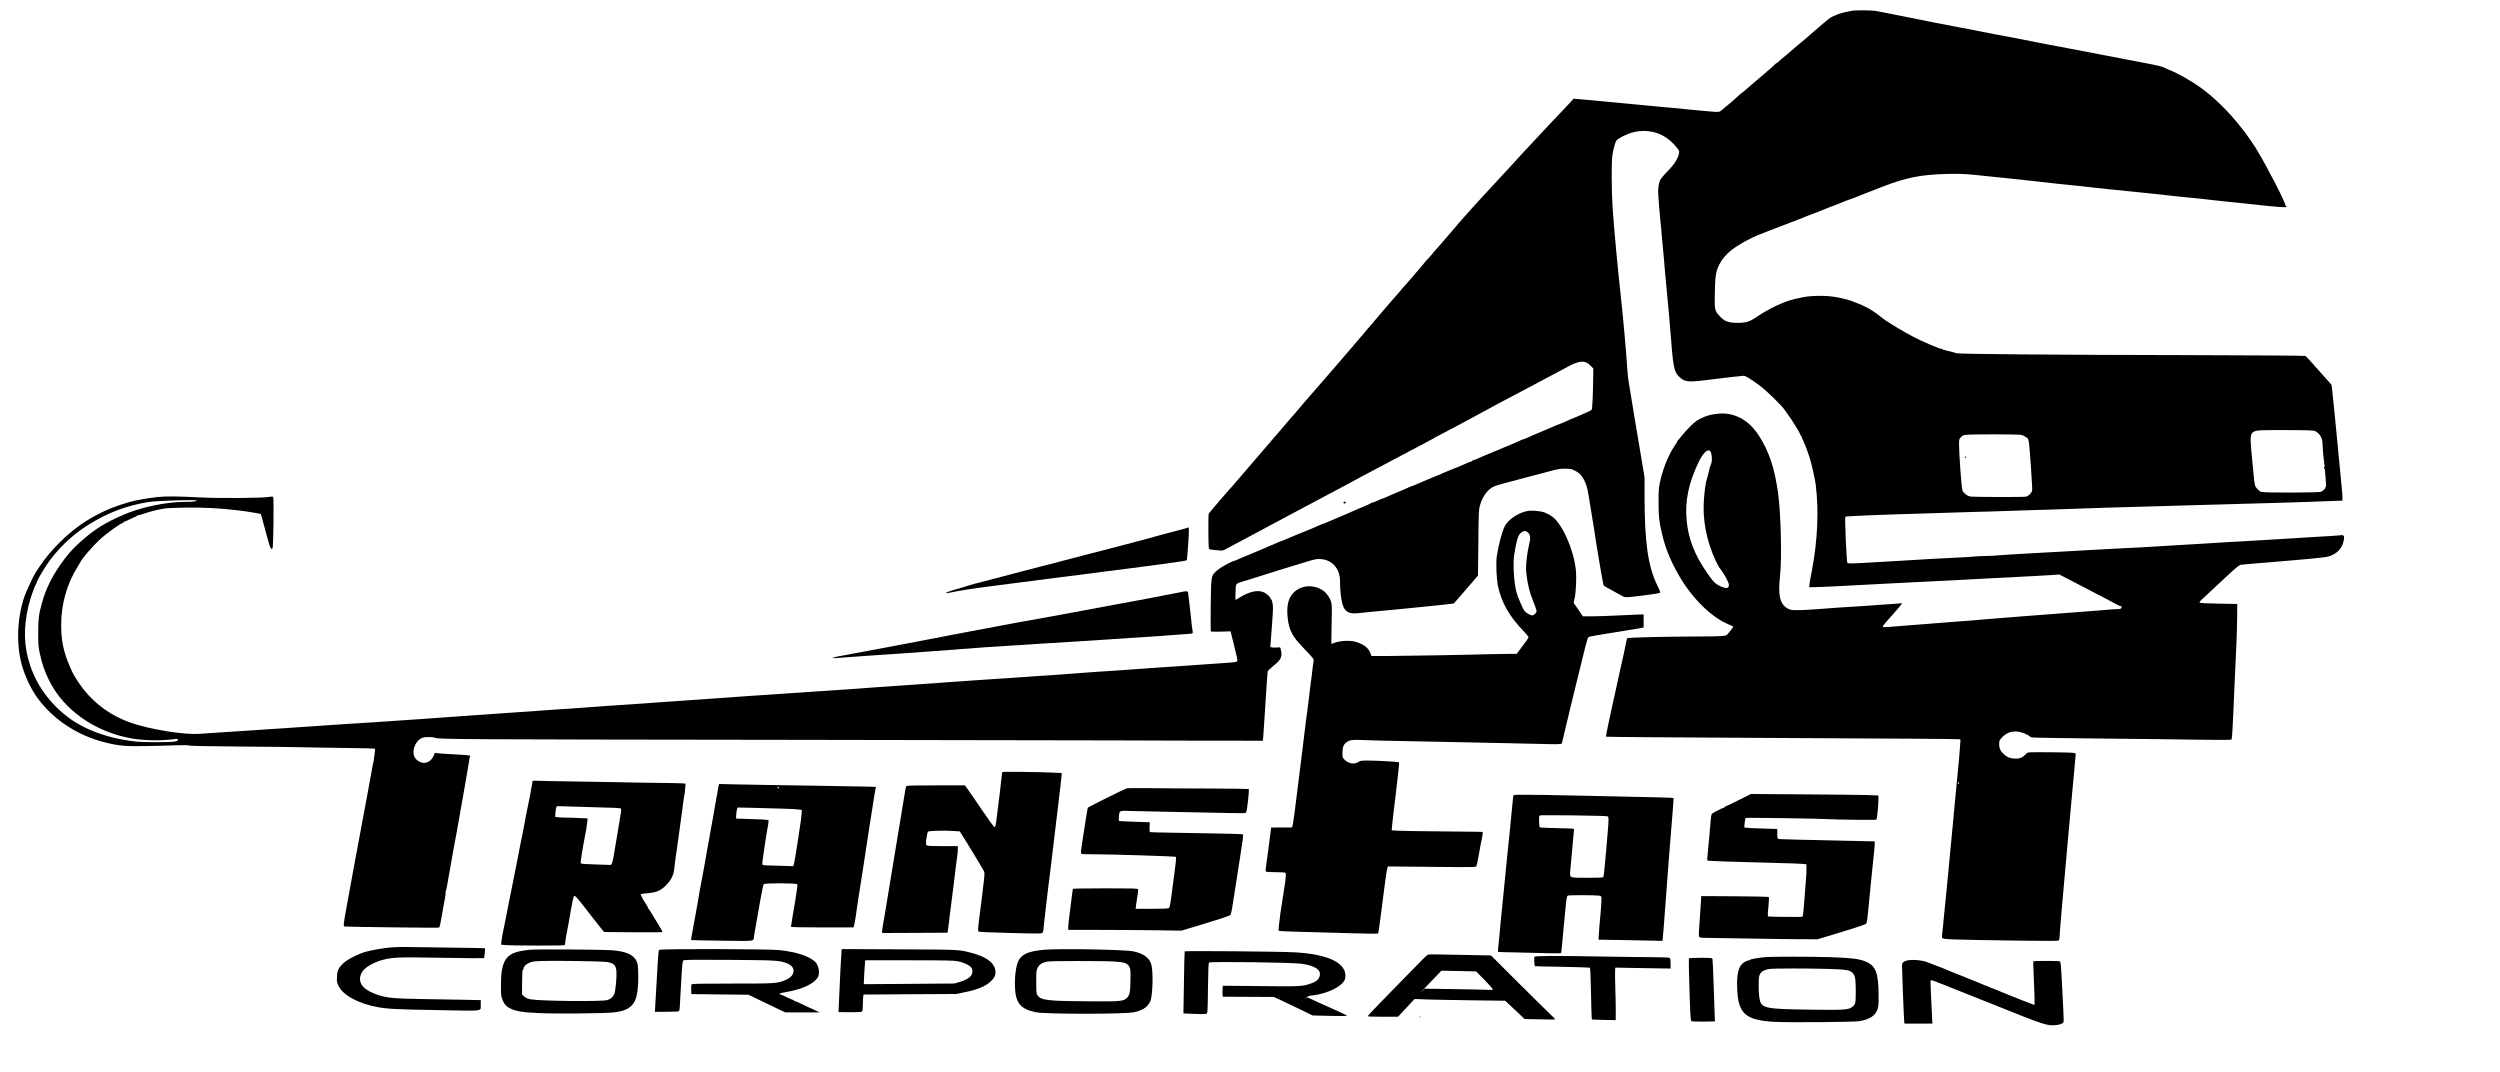 <?xml version="1.0" standalone="no"?>
<!DOCTYPE svg PUBLIC "-//W3C//DTD SVG 20010904//EN"
 "http://www.w3.org/TR/2001/REC-SVG-20010904/DTD/svg10.dtd">
<svg version="1.0" xmlns="http://www.w3.org/2000/svg"
 width="4030pt" height="1728pt" viewBox="0 0 4030 1728"
 preserveAspectRatio="xMidYMid meet">

<g transform="translate(0,1728) scale(0.1,-0.1)"
fill="#000000" stroke="none">
<path d="M29865 17109 c-104 -19 -187 -39 -240 -59 -44 -17 -120 -53 -125 -59
-3 -3 -21 -18 -40 -32 -19 -15 -44 -35 -56 -45 -12 -11 -45 -39 -74 -64 -29
-25 -57 -50 -64 -55 -6 -6 -40 -35 -76 -65 -35 -30 -74 -64 -85 -75 -12 -11
-37 -31 -55 -45 -18 -14 -43 -34 -54 -45 -12 -11 -46 -40 -76 -65 -30 -25 -65
-55 -77 -67 -13 -12 -39 -34 -60 -50 -21 -15 -47 -37 -59 -48 -42 -40 -84 -75
-90 -75 -3 0 -18 -12 -33 -27 -14 -16 -55 -53 -91 -83 -36 -30 -67 -57 -70
-60 -3 -3 -34 -30 -70 -60 -36 -30 -70 -59 -76 -65 -6 -5 -30 -26 -53 -45 -23
-19 -65 -56 -94 -82 -29 -26 -55 -48 -59 -48 -4 0 -22 -15 -41 -32 -18 -18
-62 -58 -97 -88 -36 -30 -67 -57 -70 -60 -3 -3 -30 -25 -60 -50 -30 -25 -61
-51 -68 -58 -31 -28 -50 -31 -158 -21 -60 5 -156 14 -214 19 -58 5 -152 14
-210 20 -58 6 -151 16 -207 21 -57 5 -149 13 -205 18 -57 5 -150 14 -208 20
-151 16 -309 31 -430 41 -58 5 -154 14 -215 20 -141 14 -291 28 -429 40 l-110
9 -60 -67 c-34 -36 -79 -85 -101 -107 -39 -40 -127 -133 -270 -285 -39 -41
-126 -136 -195 -210 -69 -74 -141 -151 -160 -170 -19 -20 -69 -74 -110 -120
-41 -47 -88 -99 -105 -116 -16 -17 -73 -77 -125 -134 -52 -57 -104 -113 -115
-125 -11 -11 -63 -67 -115 -125 -52 -57 -106 -115 -120 -129 -14 -14 -47 -51
-74 -81 -27 -30 -72 -80 -100 -110 -28 -30 -80 -89 -116 -130 -36 -41 -67 -77
-70 -80 -3 -3 -30 -34 -60 -70 -30 -36 -59 -70 -65 -76 -5 -6 -30 -35 -55 -64
-25 -29 -50 -58 -55 -64 -6 -6 -35 -40 -65 -76 -30 -36 -66 -76 -80 -90 -14
-14 -37 -41 -51 -60 -15 -19 -52 -62 -83 -95 -31 -32 -56 -61 -56 -63 0 -2
-30 -38 -66 -80 -86 -99 -160 -185 -204 -236 -19 -23 -42 -48 -50 -56 -9 -8
-26 -28 -39 -45 -23 -30 -98 -117 -177 -204 -23 -26 -50 -57 -60 -70 -21 -27
-201 -238 -290 -340 -37 -43 -60 -71 -154 -181 -40 -47 -82 -96 -94 -110 -11
-14 -46 -54 -76 -90 -30 -36 -62 -72 -70 -80 -9 -8 -26 -28 -39 -45 -12 -16
-39 -48 -60 -70 -20 -22 -46 -52 -57 -67 -12 -15 -51 -60 -87 -100 -35 -40
-77 -89 -93 -108 -16 -19 -35 -42 -44 -50 -8 -8 -40 -44 -70 -80 -30 -36 -57
-67 -60 -70 -3 -3 -34 -39 -70 -80 -35 -41 -67 -77 -70 -80 -3 -3 -41 -48 -84
-100 -44 -52 -87 -102 -95 -111 -9 -9 -27 -29 -41 -45 -26 -31 -119 -140 -156
-184 -12 -14 -66 -76 -120 -139 -55 -63 -115 -133 -134 -156 -34 -41 -401
-468 -524 -610 -34 -38 -68 -77 -76 -85 -8 -8 -40 -44 -70 -80 -30 -36 -57
-67 -60 -70 -3 -3 -18 -21 -34 -40 -16 -19 -54 -64 -85 -99 -31 -35 -60 -71
-66 -80 -9 -16 -8 -517 2 -558 4 -19 14 -22 81 -28 43 -3 91 -8 107 -10 18 -3
45 2 65 13 19 10 73 39 120 64 47 25 189 101 315 168 127 68 264 141 305 163
41 22 104 55 140 75 36 19 103 55 150 80 47 25 148 79 225 120 141 76 497 265
681 362 54 29 142 76 194 105 52 29 152 82 221 118 69 36 261 138 427 226 165
88 367 195 449 237 81 43 150 80 153 83 3 4 41 25 85 47 120 61 304 159 605
322 96 53 200 109 230 125 30 16 84 45 120 65 36 19 117 62 180 95 63 33 138
72 165 87 63 35 336 180 480 255 123 64 260 137 320 170 66 36 153 65 196 65
55 0 97 -20 144 -69 l39 -41 -2 -163 c-3 -245 -13 -480 -23 -498 -4 -9 -23
-22 -41 -29 -35 -14 -100 -43 -193 -85 -31 -14 -58 -25 -60 -25 -7 0 -89 -36
-138 -61 -22 -10 -43 -19 -47 -19 -8 0 -153 -60 -265 -110 -47 -20 -161 -69
-190 -80 -11 -4 -51 -22 -88 -39 -37 -17 -72 -31 -78 -31 -5 0 -17 -4 -27 -9
-23 -12 -112 -51 -137 -61 -11 -5 -41 -17 -67 -29 -26 -12 -50 -21 -53 -21 -2
0 -34 -13 -70 -30 -36 -16 -68 -30 -70 -30 -3 0 -24 -8 -48 -19 -37 -16 -89
-38 -182 -76 -16 -7 -56 -25 -88 -39 -32 -14 -64 -26 -72 -26 -8 0 -15 -4 -15
-10 0 -5 -7 -10 -15 -10 -8 0 -50 -16 -92 -36 -43 -20 -94 -42 -113 -49 -50
-18 -187 -74 -237 -96 -24 -11 -62 -27 -85 -38 -24 -10 -59 -24 -78 -31 -19
-7 -60 -24 -90 -37 -30 -14 -77 -34 -105 -45 -27 -11 -73 -30 -103 -44 -29
-13 -56 -24 -61 -24 -4 0 -21 -6 -37 -14 -47 -23 -113 -51 -199 -86 -44 -18
-113 -48 -153 -66 -41 -19 -78 -34 -83 -34 -5 0 -17 -4 -27 -9 -40 -21 -113
-51 -125 -51 -7 0 -17 -4 -22 -9 -6 -5 -59 -30 -120 -56 -110 -46 -186 -78
-280 -121 -27 -12 -106 -45 -175 -74 -69 -28 -138 -58 -154 -66 -16 -8 -33
-14 -38 -14 -8 0 -36 -12 -148 -62 -25 -11 -54 -24 -65 -28 -11 -4 -42 -17
-70 -28 -27 -11 -102 -42 -165 -67 -63 -26 -139 -58 -168 -71 -29 -13 -56 -24
-61 -24 -5 0 -37 -13 -72 -29 -35 -16 -120 -52 -189 -81 -69 -28 -143 -60
-165 -70 -22 -9 -76 -32 -120 -50 -100 -40 -142 -58 -179 -76 -16 -8 -33 -14
-37 -14 -26 0 -207 -97 -256 -137 -124 -101 -120 -84 -126 -583 -2 -223 -2
-410 0 -416 2 -7 54 -9 162 -6 l158 5 6 -24 c5 -23 29 -119 75 -304 35 -142
36 -154 10 -164 -13 -4 -68 -11 -123 -14 -55 -4 -228 -16 -385 -27 -157 -11
-350 -25 -430 -30 -80 -5 -242 -16 -360 -24 -326 -24 -480 -35 -647 -46 -84
-5 -222 -15 -305 -20 -84 -6 -207 -15 -273 -20 -185 -15 -373 -28 -700 -50
-165 -11 -394 -27 -510 -35 -115 -8 -253 -17 -305 -20 -52 -3 -151 -10 -220
-15 -69 -5 -228 -17 -355 -25 -253 -17 -606 -42 -700 -50 -33 -3 -132 -10
-220 -15 -88 -5 -218 -14 -290 -20 -307 -23 -409 -31 -560 -40 -88 -5 -220
-14 -293 -20 -72 -6 -205 -15 -295 -20 -89 -5 -223 -14 -297 -20 -74 -6 -207
-15 -295 -20 -88 -5 -218 -14 -290 -19 -71 -6 -233 -17 -360 -26 -126 -8 -286
-19 -355 -25 -154 -12 -386 -28 -500 -35 -47 -2 -170 -11 -275 -19 -104 -8
-266 -20 -360 -26 -257 -16 -691 -46 -855 -60 -63 -5 -160 -12 -215 -15 -126
-7 -337 -22 -509 -35 -147 -11 -353 -25 -576 -40 -80 -5 -207 -14 -282 -20
-75 -5 -237 -17 -360 -25 -123 -8 -279 -19 -348 -25 -69 -5 -195 -14 -280 -20
-85 -5 -250 -17 -367 -25 -117 -9 -281 -20 -365 -25 -84 -5 -326 -20 -538 -34
-334 -22 -459 -30 -750 -51 -30 -2 -129 -9 -220 -15 -91 -5 -226 -15 -300 -20
-128 -9 -400 -27 -775 -51 -93 -5 -214 -14 -268 -18 -241 -20 -813 73 -1118
182 -358 128 -648 358 -850 672 -65 102 -79 127 -127 240 -99 233 -134 400
-136 655 -2 333 92 669 263 940 23 36 45 74 50 85 26 55 194 250 307 355 103
96 344 270 374 270 5 0 10 5 10 10 0 6 6 10 13 10 8 0 48 18 91 40 42 22 84
40 92 40 7 0 14 5 14 10 0 6 6 10 13 10 7 0 62 16 122 35 105 34 177 52 300
75 94 18 536 24 765 11 181 -11 247 -16 430 -37 79 -8 253 -35 315 -47 l60
-12 36 -130 c20 -71 54 -194 74 -272 38 -144 55 -177 78 -154 15 15 24 818 10
832 -6 6 -34 6 -74 -2 -96 -17 -762 -23 -1049 -9 -455 22 -604 23 -759 6 -134
-15 -358 -55 -426 -76 -16 -5 -66 -20 -110 -34 -230 -68 -479 -190 -685 -334
-240 -168 -495 -426 -650 -657 -29 -44 -61 -92 -71 -106 -39 -58 -160 -320
-190 -409 -121 -367 -129 -810 -20 -1145 56 -176 150 -362 245 -489 258 -344
638 -592 1074 -702 231 -58 333 -67 692 -60 173 3 390 9 482 13 109 4 172 2
180 -4 9 -7 295 -13 833 -17 451 -3 890 -8 975 -11 85 -3 387 -7 670 -11 283
-3 518 -9 523 -13 4 -4 2 -41 -4 -82 -6 -41 -13 -90 -15 -109 -3 -19 -7 -42
-10 -50 -3 -8 -14 -64 -24 -125 -10 -60 -37 -209 -60 -330 -53 -286 -113 -606
-200 -1075 -11 -58 -29 -157 -41 -220 -45 -256 -48 -271 -104 -573 -49 -267
-52 -296 -32 -302 18 -6 1508 -24 1523 -18 7 2 17 32 23 66 11 62 48 270 76
421 8 44 12 83 9 88 -3 5 -1 14 4 21 5 7 15 48 21 92 7 44 16 98 21 120 5 22
14 72 20 110 16 96 48 279 60 343 5 28 14 76 20 105 5 28 18 99 29 157 11 58
29 161 41 230 12 69 28 161 36 205 9 44 19 105 24 135 10 63 36 213 79 454 17
93 30 171 29 175 -1 3 2 14 7 24 4 10 4 22 -1 27 -5 4 -107 13 -226 19 -120 6
-245 14 -278 18 l-60 6 -20 -46 c-39 -89 -123 -134 -199 -107 -57 20 -92 50
-113 96 -37 85 10 226 94 282 35 22 55 28 120 31 55 2 92 -2 121 -12 65 -25
367 -26 5872 -33 2767 -4 5064 -8 5105 -9 67 -1 2191 -7 2316 -5 l51 0 7 72
c3 40 13 181 21 313 27 439 46 710 50 731 3 11 46 53 96 94 127 101 144 144
112 277 -4 19 -9 21 -58 16 -29 -3 -66 -3 -81 1 l-27 7 7 87 c29 369 36 476
36 536 0 70 -16 146 -32 146 -4 0 -8 6 -8 14 0 21 -59 76 -103 97 -103 46
-237 16 -410 -93 -26 -17 -50 -29 -52 -26 -2 2 -1 61 2 130 7 147 -15 124 178
183 66 21 212 66 325 102 113 35 232 73 265 83 33 10 165 51 294 90 222 69
237 72 310 68 185 -11 313 -156 312 -354 -1 -132 18 -305 40 -376 40 -126 107
-160 271 -140 46 6 142 16 213 22 72 6 263 24 425 40 162 16 345 34 405 40
110 11 191 19 380 40 l100 12 113 129 c62 71 150 173 195 226 l82 96 6 531 c5
512 6 534 28 606 47 156 134 266 245 308 28 11 193 57 366 101 173 45 392 103
485 128 149 41 182 47 270 48 89 0 106 -3 155 -28 67 -33 97 -59 138 -124 42
-66 68 -144 87 -262 9 -53 31 -193 51 -311 46 -284 53 -322 64 -405 6 -38 14
-92 19 -120 4 -27 29 -178 56 -335 26 -157 52 -291 57 -297 6 -7 22 -19 37
-26 37 -20 131 -71 225 -124 93 -51 46 -51 411 -7 121 15 226 32 232 38 10 9
2 32 -35 106 -156 314 -212 700 -212 1465 l0 290 -40 240 c-21 132 -44 267
-50 300 -42 242 -108 643 -146 880 -2 17 -11 66 -19 110 -8 44 -19 152 -25
240 -20 312 -63 785 -105 1170 -48 433 -111 1114 -130 1409 -17 267 -20 716
-4 837 6 46 21 121 35 165 23 77 27 84 72 112 26 17 63 37 82 45 19 9 51 22
70 30 59 26 168 47 239 47 221 0 394 -86 545 -273 34 -42 38 -53 32 -85 -13
-85 -76 -182 -198 -306 -48 -48 -96 -107 -107 -131 -26 -56 -38 -152 -29 -250
3 -44 9 -118 12 -165 4 -47 11 -128 16 -180 12 -114 27 -271 40 -435 6 -66 12
-138 15 -160 2 -22 7 -69 10 -105 3 -36 7 -94 10 -130 3 -36 17 -184 31 -330
39 -418 44 -467 54 -600 52 -679 62 -733 155 -819 87 -80 135 -85 475 -42 260
33 522 63 556 64 29 1 104 -44 249 -149 62 -44 206 -176 294 -268 36 -38 76
-80 89 -93 12 -13 22 -26 22 -28 0 -2 26 -39 58 -82 69 -91 202 -308 202 -329
0 -8 4 -14 9 -14 5 0 15 -20 22 -45 7 -25 18 -45 23 -45 5 0 6 -3 3 -7 -4 -3
-2 -12 3 -18 11 -13 60 -142 91 -240 30 -94 86 -341 98 -435 52 -417 32 -887
-59 -1375 -11 -60 -26 -137 -32 -170 -6 -33 -11 -71 -12 -85 l-1 -25 95 1 c52
1 196 6 320 13 510 26 613 32 785 41 99 5 275 14 390 20 116 5 296 14 400 20
105 5 242 12 305 15 185 9 482 25 660 35 91 5 226 12 300 15 74 3 155 8 180
10 25 2 115 7 200 10 85 4 209 11 275 16 l120 9 135 -69 c74 -38 160 -83 190
-99 30 -17 134 -71 230 -120 96 -49 191 -98 210 -109 126 -71 209 -113 224
-113 25 0 20 -37 -6 -44 -13 -3 -46 -6 -75 -6 -29 0 -96 -4 -150 -10 -54 -5
-129 -12 -168 -14 -177 -12 -345 -25 -395 -30 -30 -3 -86 -8 -125 -10 -187
-14 -475 -35 -605 -46 -228 -19 -367 -30 -505 -40 -77 -6 -185 -15 -240 -20
-55 -5 -167 -14 -250 -20 -169 -12 -320 -24 -575 -45 -96 -8 -240 -20 -320
-25 -80 -6 -194 -15 -255 -20 -142 -13 -165 -12 -165 1 0 12 70 94 203 241 39
43 80 92 91 109 19 31 19 31 0 26 -10 -3 -71 -8 -134 -12 -63 -3 -162 -10
-220 -15 -58 -5 -148 -12 -200 -15 -253 -14 -538 -34 -910 -62 -58 -4 -152 -8
-210 -8 -88 0 -111 4 -145 22 -133 71 -167 209 -130 540 30 265 13 991 -31
1313 -56 414 -146 685 -316 946 -166 254 -404 377 -670 344 -115 -14 -163 -28
-264 -76 -64 -31 -97 -57 -174 -134 -52 -53 -115 -123 -140 -156 -25 -32 -48
-60 -52 -62 -5 -2 -8 -8 -8 -13 0 -5 -22 -41 -49 -81 -99 -148 -190 -375 -233
-583 -20 -96 -23 -138 -22 -325 0 -221 8 -294 49 -475 56 -249 135 -447 273
-690 214 -376 531 -688 813 -802 38 -15 69 -32 69 -36 0 -7 -63 -87 -98 -126
-23 -24 -86 -29 -406 -30 -603 -2 -1196 -16 -1207 -29 -3 -4 -16 -61 -28 -127
-13 -66 -30 -145 -37 -175 -8 -30 -23 -98 -34 -150 -12 -52 -29 -133 -40 -180
-10 -47 -33 -150 -50 -230 -18 -80 -35 -161 -40 -180 -4 -19 -22 -102 -40
-185 -17 -82 -36 -168 -41 -190 -17 -75 -32 -165 -28 -170 5 -4 1020 -12 2679
-20 2082 -10 2985 -16 3009 -21 l24 -5 -7 -102 c-4 -56 -12 -149 -16 -207 -9
-99 -13 -142 -40 -415 -6 -60 -15 -156 -20 -212 -6 -57 -15 -151 -20 -210 -6
-60 -15 -157 -20 -218 -6 -60 -14 -155 -20 -210 -5 -55 -14 -149 -20 -210 -11
-128 -22 -239 -60 -630 -19 -199 -31 -319 -40 -400 -4 -44 -13 -134 -19 -200
-7 -66 -14 -131 -16 -144 -2 -13 0 -32 5 -41 12 -22 125 -26 1133 -41 562 -8
732 -8 743 2 8 6 14 29 14 52 0 44 53 680 91 1077 5 58 23 256 39 440 16 184
37 407 45 495 8 88 20 212 25 275 6 63 22 233 35 378 14 145 25 272 25 282 0
14 -9 20 -32 24 -69 10 -720 16 -738 6 -10 -5 -34 -25 -53 -44 -47 -45 -95
-60 -172 -53 -75 7 -108 21 -158 66 -68 62 -84 103 -79 199 2 26 14 45 55 85
66 67 142 93 241 84 65 -6 168 -48 202 -82 12 -12 44 -15 152 -16 75 0 166 -2
202 -4 36 -2 369 -6 740 -9 371 -3 837 -8 1035 -11 198 -3 527 -7 730 -10 204
-3 376 -1 383 3 14 10 18 67 52 867 11 259 25 562 31 675 5 113 11 304 12 425
l2 220 -297 5 c-193 3 -301 9 -308 16 -8 8 4 24 42 59 49 46 219 203 382 356
148 138 209 189 230 194 11 3 134 14 271 25 138 10 378 31 535 45 595 52 595
52 679 90 104 48 170 138 185 252 6 45 4 53 -12 62 -11 6 -21 8 -24 6 -2 -2
-85 -9 -183 -15 -99 -6 -250 -15 -335 -20 -85 -6 -231 -14 -325 -20 -93 -5
-242 -14 -330 -20 -88 -6 -239 -15 -335 -20 -96 -5 -249 -14 -340 -19 -91 -6
-208 -13 -260 -16 -52 -3 -124 -8 -160 -10 -36 -3 -150 -9 -255 -15 -104 -6
-262 -15 -350 -21 -284 -18 -465 -28 -690 -38 -121 -6 -296 -16 -390 -21 -93
-6 -255 -15 -360 -20 -104 -5 -264 -14 -355 -20 -91 -5 -214 -12 -275 -15
-288 -15 -622 -36 -640 -40 -11 -2 -73 -5 -138 -6 -65 -1 -153 -5 -195 -9 -42
-5 -189 -14 -327 -20 -137 -6 -313 -15 -390 -20 -77 -6 -300 -19 -495 -30
-195 -11 -431 -24 -525 -30 -225 -14 -304 -15 -315 -4 -13 13 -45 733 -33 745
11 11 606 34 1483 59 195 5 407 12 470 15 63 2 228 7 365 10 138 3 282 8 320
10 39 2 169 7 290 10 121 3 276 8 345 10 421 17 1434 48 1935 60 127 3 280 7
340 10 131 5 597 18 1065 30 118 3 283 7 365 10 83 3 296 10 475 15 179 6 359
13 400 15 41 2 94 4 118 4 l42 1 0 58 c0 31 -4 95 -10 142 -5 47 -18 186 -30
310 -19 214 -41 437 -75 780 -9 85 -21 202 -26 260 -5 58 -15 153 -22 211
l-12 106 -106 119 c-59 66 -151 169 -204 229 -54 61 -104 114 -112 118 -8 5
-847 10 -1866 13 -2202 4 -3738 17 -3760 31 -9 6 -146 42 -190 50 -15 3 -30 9
-33 14 -3 5 -14 9 -25 9 -10 0 -27 4 -37 9 -9 6 -44 20 -77 31 -33 12 -64 25
-70 29 -5 4 -37 18 -70 31 -95 38 -288 139 -421 220 -38 24 -84 51 -103 62
-39 22 -153 98 -161 107 -3 3 -48 38 -100 77 -93 69 -203 128 -325 173 -33 13
-69 27 -80 31 -11 5 -31 11 -45 15 -14 3 -59 15 -100 25 -150 39 -335 51 -520
35 -75 -6 -112 -13 -250 -44 -169 -39 -408 -151 -613 -289 -121 -82 -172 -96
-328 -95 -130 2 -190 25 -263 103 -86 92 -89 106 -83 384 6 272 17 340 71 451
41 84 108 163 194 232 106 85 306 196 452 252 74 29 144 56 155 61 11 5 128
50 260 100 260 99 263 100 317 124 20 9 38 16 41 16 7 0 332 127 374 146 17 8
34 14 38 14 4 0 21 7 38 14 44 21 292 116 300 116 4 0 26 8 50 19 23 10 78 32
122 49 44 16 166 64 270 105 394 155 640 204 1065 214 241 5 309 1 650 -37 47
-5 177 -18 290 -29 113 -11 324 -34 470 -51 339 -39 494 -56 650 -70 69 -6
154 -16 190 -21 55 -8 506 -55 865 -90 55 -5 136 -14 180 -19 256 -29 508 -55
855 -90 58 -6 141 -15 185 -21 44 -5 152 -16 240 -25 88 -8 279 -28 425 -45
336 -37 470 -46 470 -31 0 7 -4 12 -10 12 -5 0 -10 6 -10 14 0 48 -286 604
-449 874 -14 24 -30 51 -36 60 -15 26 -168 246 -175 252 -3 3 -30 37 -60 75
-193 248 -437 486 -655 640 -156 111 -357 224 -495 279 -36 15 -72 30 -80 35
-41 22 -128 42 -400 93 -59 11 -127 24 -175 33 -144 29 -400 78 -440 85 -43 7
-565 107 -650 124 -33 7 -53 11 -170 32 -44 8 -100 19 -125 24 -25 6 -67 14
-95 19 -27 6 -144 28 -260 51 -115 23 -237 46 -270 51 -55 9 -212 39 -540 105
-71 14 -152 30 -180 34 -27 5 -72 14 -100 19 -27 6 -75 15 -105 21 -30 5 -98
18 -150 28 -178 37 -345 70 -510 102 -91 17 -228 45 -306 61 -78 16 -161 32
-185 35 -80 10 -313 11 -364 3z m7460 -6781 c76 -41 115 -113 115 -216 1 -79
27 -338 36 -353 4 -8 3 -9 -4 -5 -7 4 -12 1 -12 -8 0 -9 4 -16 9 -16 5 0 11
-39 14 -87 3 -49 9 -117 12 -152 4 -43 3 -61 -4 -57 -7 5 -8 1 -5 -9 6 -15
-22 -44 -70 -72 -29 -17 -937 -18 -969 -2 -38 20 -86 71 -96 103 -9 27 -29
214 -61 576 -19 215 -12 262 44 292 42 23 108 26 531 25 377 -2 434 -4 460
-19z m-4740 -59 c24 -6 53 -20 64 -30 12 -11 21 -16 21 -12 0 4 6 -1 14 -12
24 -36 28 -71 56 -485 21 -311 22 -341 16 -364 -9 -36 -58 -83 -96 -92 -39 -9
-830 -7 -896 2 -50 7 -111 54 -130 101 -14 33 -54 584 -54 744 0 72 2 81 28
110 21 23 41 34 73 39 75 12 855 11 904 -1z m-5016 -263 c23 -28 35 -125 21
-180 -7 -28 -16 -55 -20 -61 -4 -5 -10 -23 -13 -40 -10 -51 -37 -159 -46 -180
-12 -29 -30 -149 -42 -293 -30 -343 37 -691 197 -1031 20 -40 40 -78 45 -85
72 -87 159 -242 159 -284 0 -61 -40 -66 -143 -19 -80 38 -110 69 -219 227
-193 282 -290 532 -319 827 -31 318 33 622 203 964 66 133 141 199 177 155z
m-24399 -795 c0 -13 -65 -21 -185 -21 -312 0 -724 -88 -1013 -216 -283 -125
-440 -223 -643 -400 -125 -109 -206 -194 -286 -301 -188 -248 -303 -473 -372
-730 -47 -175 -55 -242 -55 -468 0 -188 3 -222 26 -331 35 -162 77 -284 148
-429 234 -479 743 -836 1335 -939 204 -35 472 -39 694 -10 48 6 53 5 49 -12
-6 -31 -70 -38 -353 -38 -264 0 -334 5 -535 41 -298 52 -595 165 -805 306
-326 220 -569 533 -688 887 -104 308 -112 610 -27 967 27 114 101 325 121 348
5 5 9 15 9 23 0 18 87 173 156 277 163 248 415 492 673 652 326 202 603 308
971 370 130 22 780 42 780 24z m28410 -4550 c0 -6 -4 -13 -10 -16 -5 -3 -10 1
-10 9 0 9 5 16 10 16 6 0 10 -4 10 -9z"/>
<path d="M31670 9910 c0 -5 4 -10 9 -10 6 0 13 5 16 10 3 6 -1 10 -9 10 -9 0
-16 -4 -16 -10z"/>
<path d="M21661 9186 c-9 -11 -8 -15 5 -20 23 -9 38 8 21 23 -11 9 -17 8 -26
-3z"/>
<path d="M24630 9044 c-156 -28 -322 -140 -377 -254 -44 -93 -95 -288 -124
-473 -17 -108 -6 -375 20 -492 57 -260 183 -482 403 -710 48 -49 87 -97 88
-106 0 -14 -39 -69 -151 -216 l-40 -53 -157 -1 c-86 0 -204 -2 -262 -4 -252
-9 -1457 -30 -1679 -30 l-243 0 -20 52 c-30 82 -112 142 -243 179 -81 23 -247
15 -325 -15 -30 -11 -56 -21 -58 -21 -2 0 0 141 3 313 7 277 6 318 -9 369 -18
61 -75 142 -123 175 -161 111 -374 92 -494 -45 -76 -86 -102 -215 -81 -397 24
-202 73 -294 263 -490 139 -143 162 -173 154 -197 -2 -7 -9 -56 -15 -108 -16
-143 -19 -169 -30 -240 -5 -36 -14 -112 -21 -170 -6 -58 -19 -166 -29 -240
-27 -196 -36 -269 -80 -635 -40 -332 -53 -431 -70 -560 -5 -38 -19 -146 -30
-240 -11 -93 -24 -199 -29 -235 -6 -36 -15 -101 -21 -145 -15 -109 -18 -116
-43 -114 -12 0 -88 1 -169 0 l-147 -1 -6 -47 c-14 -116 -26 -208 -44 -338 -45
-322 -44 -317 -30 -326 8 -5 77 -9 154 -9 77 0 146 -4 154 -9 14 -9 11 -67 -9
-196 -32 -203 -64 -408 -70 -455 -21 -151 -33 -280 -28 -286 3 -3 154 -10 335
-15 180 -5 488 -13 683 -19 430 -12 580 -14 586 -7 3 2 20 123 39 268 72 567
95 735 106 773 l11 39 708 -7 c686 -6 709 -6 719 12 6 11 19 70 30 133 24 140
49 270 62 326 5 23 9 53 9 67 l0 25 -117 3 c-65 2 -352 5 -638 7 -286 2 -563
6 -615 10 l-95 6 3 55 c2 30 30 275 63 544 33 269 57 492 52 496 -10 10 -348
30 -506 30 -103 0 -121 -3 -145 -20 -63 -46 -161 -33 -224 30 -38 37 -38 38
-38 116 1 93 19 137 69 171 55 37 88 41 272 33 96 -5 453 -14 794 -19 341 -6
699 -14 795 -16 96 -3 418 -9 715 -15 297 -5 603 -12 680 -15 77 -2 156 -2
176 1 l35 6 38 161 c21 89 67 279 101 422 35 143 87 357 116 475 113 471 159
644 172 657 12 13 162 39 632 113 105 17 206 33 225 38 l35 7 0 105 0 105 -55
0 c-30 -1 -181 -7 -335 -15 -154 -8 -349 -15 -434 -15 l-155 0 -74 108 -75
109 17 81 c22 106 31 337 18 454 -41 357 -243 788 -409 873 -15 8 -30 18 -33
21 -3 3 -32 16 -65 29 -59 22 -203 35 -265 24z m4 -352 c38 -40 41 -82 16
-187 -27 -110 -50 -285 -50 -383 0 -110 34 -306 75 -427 7 -22 32 -86 54 -143
23 -56 41 -112 41 -123 0 -26 -43 -69 -70 -69 -31 0 -94 35 -123 69 -29 35
-110 223 -132 307 -42 164 -59 467 -35 610 41 240 60 304 106 343 45 40 81 40
118 3z"/>
<path d="M19148 8775 c-3 -3 -56 -19 -119 -35 -63 -16 -139 -35 -169 -44 -110
-30 -166 -45 -222 -60 -32 -9 -84 -23 -115 -32 -188 -51 -667 -177 -988 -259
-167 -42 -268 -69 -500 -131 -49 -13 -178 -46 -285 -73 -107 -27 -229 -59
-270 -70 -185 -49 -315 -83 -445 -117 -321 -82 -397 -103 -510 -140 -44 -14
-105 -32 -135 -40 -74 -20 -140 -45 -140 -54 0 -4 17 -3 38 1 134 31 382 71
677 108 196 25 678 88 780 101 44 6 132 17 195 25 63 7 187 23 275 35 88 11
230 30 315 40 85 11 223 29 305 40 83 11 224 29 315 40 186 23 526 69 795 106
99 14 183 28 186 32 3 4 14 121 23 261 16 228 15 286 -6 266z"/>
<path d="M18980 7724 c-63 -12 -167 -33 -230 -44 -63 -12 -158 -30 -210 -41
-52 -10 -135 -26 -185 -35 -103 -18 -114 -20 -370 -68 -104 -20 -217 -41 -250
-47 -33 -6 -80 -15 -105 -20 -25 -5 -94 -18 -155 -28 -97 -18 -420 -77 -545
-101 -50 -9 -224 -40 -400 -72 -136 -24 -129 -22 -475 -88 -148 -28 -292 -55
-320 -60 -68 -12 -308 -58 -370 -70 -64 -13 -286 -56 -590 -114 -329 -63 -384
-73 -510 -96 -96 -18 -306 -57 -485 -91 -30 -5 -75 -14 -100 -19 -25 -5 -76
-14 -115 -21 -38 -6 -90 -17 -115 -24 -44 -13 -44 -13 -12 -14 19 -1 86 3 150
9 177 14 501 37 857 60 176 11 457 32 625 45 574 46 1121 84 1645 115 427 25
631 38 815 50 80 6 249 17 375 25 537 34 1254 84 1293 90 31 6 32 8 27 41 -11
71 -15 101 -20 159 -5 57 -39 354 -51 443 -6 51 -5 51 -174 16z"/>
<path d="M16158 4834 c-3 -5 -9 -40 -12 -79 -9 -92 -43 -381 -56 -470 -5 -38
-14 -115 -21 -170 -6 -55 -15 -117 -20 -138 -9 -34 -11 -36 -26 -22 -23 23
-89 115 -181 250 -86 128 -208 304 -257 373 l-30 42 -466 0 c-366 0 -469 -3
-477 -13 -12 -14 -11 -8 -82 -447 -64 -392 -75 -460 -100 -605 -11 -66 -48
-284 -80 -485 -33 -201 -64 -392 -70 -425 -6 -33 -17 -100 -25 -150 -8 -49
-19 -114 -25 -144 -5 -29 -10 -67 -10 -82 l0 -29 528 2 527 3 12 90 c6 50 15
115 18 145 3 30 11 89 16 130 16 120 49 389 59 465 4 39 15 131 24 205 9 74
21 162 26 195 6 33 10 84 10 113 l0 52 -243 0 c-180 0 -247 3 -259 13 -14 11
-14 24 -4 110 7 53 18 103 25 110 15 15 239 22 399 12 l113 -7 36 -57 c83
-128 325 -528 354 -584 17 -31 15 -47 -76 -762 -20 -159 -22 -202 -12 -211 8
-8 161 -15 516 -24 483 -12 505 -12 518 6 7 10 13 30 13 45 0 14 11 120 25
235 14 115 30 252 35 304 6 52 17 145 25 205 8 61 29 225 45 365 33 275 53
444 100 835 43 353 59 494 62 541 l3 42 -110 6 c-211 11 -842 19 -847 10z"/>
<path d="M8585 4687 c-2 -7 -11 -57 -20 -112 -9 -55 -21 -118 -25 -140 -39
-195 -53 -266 -61 -300 -4 -22 -13 -69 -19 -105 -6 -36 -17 -94 -25 -130 -8
-36 -19 -92 -25 -125 -6 -33 -16 -78 -20 -100 -5 -22 -19 -92 -30 -155 -12
-63 -29 -149 -37 -190 -9 -41 -18 -86 -20 -100 -3 -14 -25 -126 -50 -250 -25
-124 -48 -236 -50 -250 -3 -14 -12 -59 -20 -100 -9 -41 -19 -95 -23 -120 -4
-25 -13 -67 -19 -95 -36 -168 -51 -247 -57 -302 l-7 -61 64 -6 c114 -11 964
-12 965 -1 0 6 4 37 9 70 5 33 9 65 10 70 1 6 4 21 7 35 4 14 16 79 28 145 11
66 25 143 30 170 5 28 17 91 25 140 22 122 34 165 45 165 13 0 71 -64 140
-155 65 -86 286 -367 316 -403 l21 -26 472 -4 c326 -3 471 -1 471 6 0 6 -30
59 -67 119 -36 59 -75 124 -87 143 -28 48 -64 103 -76 118 -6 6 -8 12 -5 12 2
0 -16 32 -41 71 -56 88 -80 137 -71 145 4 4 51 11 104 15 161 13 230 47 335
167 49 56 86 134 93 197 3 33 13 105 20 160 8 55 16 116 19 135 4 39 48 356
72 520 9 58 22 158 30 222 7 64 18 136 23 160 5 24 13 80 16 124 l7 82 -68 5
c-38 2 -211 6 -384 7 -173 1 -333 4 -355 5 -22 2 -395 8 -830 15 -434 6 -798
13 -808 15 -10 2 -20 -2 -22 -8z m945 -418 c324 -8 469 -14 477 -22 8 -9 9
-27 3 -62 -5 -27 -14 -81 -20 -120 -6 -38 -22 -137 -36 -220 -14 -82 -29 -172
-34 -200 -26 -175 -44 -263 -57 -284 l-15 -24 -217 7 c-119 4 -229 9 -245 12
-27 6 -28 8 -23 53 3 25 13 89 22 141 8 52 18 109 21 125 6 38 32 176 44 235
5 25 12 75 16 111 l6 66 -129 6 c-70 4 -167 7 -214 7 -47 0 -107 3 -133 6
l-47 7 6 76 c4 42 11 81 16 87 5 7 28 10 52 8 23 -2 251 -8 507 -15z"/>
<path d="M11585 4618 c-3 -13 -11 -61 -19 -108 -8 -47 -21 -119 -30 -160 -8
-41 -20 -111 -26 -155 -7 -44 -16 -96 -20 -115 -5 -19 -18 -91 -30 -160 -11
-69 -25 -150 -31 -180 -24 -123 -29 -150 -49 -270 -12 -69 -25 -145 -30 -170
-5 -25 -13 -72 -19 -105 -6 -33 -18 -96 -27 -140 -9 -44 -20 -105 -25 -135
-11 -78 -40 -240 -90 -510 -39 -208 -51 -281 -48 -284 2 -2 228 -6 501 -10
559 -7 500 -15 513 74 3 25 10 65 15 90 5 25 23 126 40 225 16 99 35 203 40
230 6 28 19 102 31 165 11 63 25 121 31 128 15 18 521 17 536 -1 11 -13 10
-22 -27 -257 -5 -30 -23 -137 -40 -238 -17 -100 -31 -187 -31 -192 0 -6 185
-10 505 -10 l504 0 10 37 c6 21 18 85 26 143 8 58 17 121 20 140 3 19 15 96
25 170 11 74 24 160 30 190 16 97 20 122 41 260 11 74 24 160 29 190 5 30 16
102 24 160 9 58 20 132 26 165 5 33 19 123 30 200 12 77 25 163 30 190 5 28
14 84 20 125 17 116 31 201 41 249 6 24 9 45 7 46 -2 2 -167 6 -368 9 -201 3
-491 8 -645 11 -154 3 -444 7 -645 10 -201 3 -478 8 -617 11 l-252 6 -6 -24z
m973 -37 c3 -8 -1 -12 -9 -9 -7 2 -15 10 -17 17 -3 8 1 12 9 9 7 -2 15 -10 17
-17z m77 -337 c105 -3 213 -9 240 -13 l50 -7 -3 -54 c-2 -49 -13 -133 -42
-320 -5 -30 -13 -84 -18 -120 -35 -223 -54 -340 -63 -374 l-11 -39 -186 6
c-103 4 -212 7 -242 7 -30 0 -60 4 -66 8 -11 7 -7 45 26 262 6 41 15 102 20
135 5 33 14 86 19 118 22 119 31 173 31 193 0 21 -5 21 -262 30 l-263 9 3 63
c2 35 7 75 13 89 l10 26 277 -6 c152 -4 363 -10 467 -13z"/>
<path d="M18160 4571 c-42 -14 -618 -300 -624 -310 -5 -7 -42 -239 -101 -628
-8 -51 -12 -100 -9 -108 5 -12 28 -15 123 -15 316 1 1397 -33 1408 -43 6 -7
-7 -134 -27 -277 -6 -36 -17 -119 -25 -185 -38 -306 -46 -350 -62 -362 -13
-10 -84 -13 -276 -13 l-260 0 7 63 c4 34 14 102 22 150 9 49 13 95 10 103 -5
12 -88 14 -525 14 -286 0 -522 -4 -525 -8 -2 -4 -12 -66 -20 -137 -21 -170
-23 -189 -41 -325 -8 -63 -15 -134 -15 -157 l0 -43 498 0 c273 0 684 -3 912
-6 l415 -6 130 39 c545 165 648 198 661 218 7 11 20 67 29 125 8 58 20 130 25
160 10 56 41 259 60 385 5 39 23 153 40 255 48 302 55 359 45 369 -9 8 -215
13 -1100 27 -209 3 -386 7 -394 10 -10 3 -12 23 -10 82 l4 77 -240 8 c-132 4
-246 10 -252 12 -9 3 -11 21 -7 67 11 108 -3 101 218 94 105 -3 335 -8 511
-11 312 -5 467 -8 1035 -21 227 -5 277 -4 286 7 17 22 56 371 43 380 -6 3
-291 7 -632 8 -342 0 -777 3 -967 6 -190 2 -356 1 -370 -4z"/>
<path d="M28025 4381 c-109 -56 -205 -101 -212 -101 -7 0 -13 -4 -13 -10 0 -5
-4 -10 -10 -10 -18 0 -178 -81 -193 -98 -9 -10 -17 -48 -20 -97 -8 -109 -24
-289 -37 -415 -22 -222 -23 -237 -13 -243 11 -7 414 -20 1073 -37 217 -5 423
-12 458 -16 l62 -6 0 -80 c0 -45 -4 -131 -10 -192 -5 -61 -14 -178 -20 -261
-13 -176 -19 -238 -26 -282 -5 -33 -5 -33 -62 -34 -189 -2 -498 3 -504 9 -3 4
0 74 9 156 8 82 11 152 6 156 -4 5 -251 10 -548 12 l-540 3 -7 -110 c-4 -60
-14 -207 -22 -325 -14 -200 -14 -216 1 -228 12 -8 68 -12 192 -12 97 0 397 -5
666 -10 270 -5 615 -10 767 -10 l277 -1 137 41 c76 23 156 47 178 54 23 8 133
42 246 76 113 35 212 70 221 79 16 16 19 38 79 671 12 118 30 293 40 389 11
95 20 195 20 221 l0 47 -322 7 c-772 16 -1205 27 -1225 31 -21 5 -23 11 -23
84 l0 78 -235 7 c-129 3 -249 9 -266 13 l-32 6 7 71 c4 39 11 75 16 80 8 8
1205 -9 1345 -19 114 -8 752 -15 761 -8 12 9 34 221 34 324 l0 66 -177 7 c-98
3 -560 8 -1028 11 l-850 6 -200 -100z"/>
<path d="M24397 4458 c-3 -8 -8 -46 -11 -84 -4 -38 -11 -109 -16 -159 -5 -49
-14 -144 -20 -210 -6 -66 -15 -156 -20 -200 -5 -44 -14 -129 -20 -190 -6 -60
-15 -150 -20 -200 -15 -139 -28 -279 -40 -405 -11 -124 -32 -336 -55 -550 -7
-74 -19 -193 -25 -265 -7 -71 -15 -158 -19 -193 -4 -35 -5 -65 -1 -67 3 -2
145 -6 315 -9 171 -4 396 -9 502 -12 114 -3 194 -1 197 4 3 5 10 61 16 123 5
63 14 159 19 214 6 55 19 200 31 322 21 226 25 252 44 266 12 8 428 9 494 0
33 -4 43 -10 48 -28 4 -18 -14 -283 -31 -435 -2 -19 -7 -83 -10 -141 l-7 -107
398 -6 c220 -4 452 -9 516 -10 l117 -3 5 46 c4 25 15 168 26 316 47 644 101
1345 131 1693 11 134 19 245 17 247 -6 6 -293 15 -633 20 -192 3 -496 10 -675
15 -179 5 -537 12 -796 16 -401 5 -472 4 -477 -8z m1525 -341 c10 -16 10 -68
-2 -207 -5 -63 -12 -144 -15 -180 -3 -36 -10 -114 -15 -175 -6 -60 -17 -176
-24 -256 -7 -81 -16 -152 -20 -158 -5 -8 -83 -11 -256 -11 -275 0 -280 1 -280
63 0 18 6 102 15 187 8 85 21 234 30 330 9 96 17 184 18 195 2 19 -5 20 -268
25 -148 3 -276 9 -282 13 -14 9 -19 178 -5 192 4 4 252 5 552 1 411 -5 546
-10 552 -19z"/>
<path d="M6316 2009 c-123 -10 -301 -40 -415 -70 -123 -33 -307 -127 -372
-191 -74 -73 -93 -114 -97 -215 -4 -72 -1 -89 22 -140 70 -153 320 -291 629
-347 169 -31 309 -38 971 -49 779 -14 692 -26 695 94 l2 67 -283 6 c-156 3
-449 8 -653 11 -515 8 -620 21 -800 96 -189 78 -254 194 -184 330 40 79 184
166 344 207 149 39 258 44 760 35 259 -5 560 -9 670 -9 l200 1 9 78 c5 42 7
79 5 81 -2 2 -245 7 -539 10 -294 4 -607 8 -695 10 -88 2 -209 0 -269 -5z"/>
<path d="M8532 1969 c-46 -5 -114 -15 -152 -23 -234 -49 -305 -178 -305 -551
0 -153 3 -176 23 -227 29 -72 53 -102 108 -134 88 -52 205 -73 474 -85 281
-13 1076 -6 1215 11 171 20 259 62 321 152 53 78 78 244 72 478 -3 120 -7 153
-24 190 -50 109 -161 161 -389 181 -152 13 -1240 20 -1343 8z m1258 -197 c108
-20 138 -51 147 -151 7 -80 -14 -314 -34 -362 -18 -47 -60 -84 -111 -100 -86
-27 -1078 -17 -1239 12 -46 8 -72 20 -100 44 l-38 33 1 198 c1 136 5 199 13
202 6 2 11 10 11 19 0 30 40 71 92 93 45 20 76 25 198 29 204 8 994 -5 1060
-17z"/>
<path d="M10623 1968 c-6 -7 -16 -112 -22 -233 -7 -121 -16 -285 -21 -365 -5
-80 -12 -202 -16 -272 l-7 -128 190 0 c141 0 193 3 200 13 5 6 10 37 11 67 1
30 11 208 22 395 17 299 22 342 37 353 15 11 147 13 738 9 757 -6 800 -8 926
-53 153 -55 148 -197 -8 -267 -137 -61 -156 -62 -865 -62 -456 0 -650 -3 -658
-11 -7 -7 -10 -41 -8 -85 l3 -74 460 -5 460 -5 75 -36 c280 -136 412 -200 463
-223 l58 -26 277 0 277 0 -175 80 c-96 44 -183 84 -192 90 -10 5 -25 10 -33
10 -8 0 -15 5 -15 10 0 6 -6 10 -13 10 -7 0 -55 21 -107 46 -52 26 -101 47
-108 47 -8 0 -9 4 -3 10 5 5 56 17 113 27 259 45 450 137 505 243 33 65 8 193
-48 244 -102 92 -296 156 -572 187 -172 20 -1929 23 -1944 4z"/>
<path d="M13566 1958 c-4 -22 -31 -543 -43 -848 l-6 -145 173 -2 c95 -1 183 2
195 7 20 8 22 15 24 122 1 62 5 123 7 135 l6 21 746 5 747 4 125 26 c220 44
352 99 437 183 64 63 81 114 64 190 -26 116 -156 206 -386 265 -201 53 -178
51 -1162 56 l-922 4 -5 -23z m1871 -173 c100 -19 198 -67 224 -108 21 -35 19
-84 -6 -122 -24 -38 -95 -78 -183 -104 l-87 -25 -730 -6 c-401 -3 -730 -5
-731 -5 -3 0 17 344 21 363 l5 22 704 0 c583 0 718 -3 783 -15z"/>
<path d="M16835 1970 c-243 -22 -353 -66 -410 -164 -39 -67 -65 -212 -65 -365
0 -321 70 -420 335 -478 151 -33 1425 -33 1585 0 137 28 221 84 261 172 43 98
53 499 14 610 -34 100 -131 167 -285 199 -142 29 -1194 48 -1435 26z m1132
-190 c162 -11 210 -28 239 -86 17 -35 19 -59 17 -212 -3 -197 -12 -243 -57
-288 -52 -52 -100 -58 -521 -56 -757 4 -859 14 -919 95 -19 26 -21 42 -22 210
-1 151 2 189 16 222 29 68 75 98 170 115 63 11 918 11 1077 0z"/>
<path d="M19097 1944 c-3 -5 -8 -232 -12 -505 l-8 -496 174 -7 c96 -4 182 -4
191 -1 10 4 20 21 22 38 3 18 7 200 9 405 3 235 8 377 15 385 17 20 1349 3
1497 -19 222 -33 317 -100 287 -202 -16 -53 -56 -86 -137 -115 -138 -49 -173
-50 -822 -43 l-601 6 -4 -57 c-2 -32 -2 -72 0 -89 l4 -31 411 -2 412 -2 110
-51 c61 -28 201 -95 312 -149 l202 -98 283 -7 c194 -4 280 -3 273 4 -5 6 -73
38 -150 72 -77 35 -178 80 -223 101 -46 22 -86 39 -88 39 -2 0 -40 18 -85 40
-45 22 -87 40 -92 40 -6 0 -23 -10 -37 -22 -14 -13 -9 -7 12 13 33 32 46 37
103 43 253 26 510 160 530 276 40 237 -257 389 -820 419 -239 13 -1761 26
-1768 15z"/>
<path d="M23015 1890 c-11 -4 -126 -117 -255 -251 -129 -134 -341 -350 -470
-482 -129 -131 -236 -245 -238 -253 -3 -12 33 -14 241 -14 l244 0 99 108 c54
59 114 123 134 142 l35 36 190 -7 c105 -4 433 -10 729 -14 l540 -7 55 -52 c31
-28 102 -94 157 -147 l101 -96 244 -5 c134 -3 246 -4 249 -1 3 3 -34 41 -82
86 -48 45 -282 276 -520 513 l-433 432 -290 6 c-645 13 -711 14 -730 6z m918
-409 c77 -78 135 -146 132 -152 -5 -7 -37 -8 -94 -5 -47 3 -292 8 -545 12
l-459 6 -60 -59 c-33 -32 27 34 134 146 l194 203 280 -5 279 -6 139 -140z"/>
<path d="M24734 1855 c-6 -14 1 -144 8 -150 2 -2 200 -6 440 -10 240 -5 441
-11 447 -14 6 -4 12 -128 16 -326 6 -328 12 -506 17 -510 2 -1 89 -4 193 -6
l190 -4 1 145 c0 80 -3 260 -8 400 -4 140 -5 265 -2 278 l5 24 444 -8 445 -7
0 80 c0 53 -4 84 -13 91 -8 7 -100 11 -252 12 -132 0 -487 5 -790 10 -851 15
-1134 13 -1141 -5z"/>
<path d="M28445 1850 c-110 -11 -225 -31 -231 -41 -3 -5 -12 -9 -21 -9 -9 0
-36 -10 -61 -22 -101 -51 -138 -172 -129 -428 14 -404 126 -510 575 -541 211
-14 1303 -6 1397 10 167 30 255 88 291 192 15 45 18 82 17 231 -3 362 -47 474
-217 541 -101 41 -228 56 -551 67 -339 11 -950 11 -1070 0z m1025 -189 c286
-9 344 -18 389 -60 46 -43 55 -95 56 -296 0 -200 -5 -223 -63 -261 -63 -43
-141 -47 -650 -40 -778 11 -811 19 -841 191 -14 83 -16 302 -2 351 18 65 63
97 161 114 61 10 622 11 950 1z"/>
<path d="M27225 1831 c-3 -6 -1 -164 5 -353 15 -542 21 -646 35 -658 8 -7 79
-9 196 -8 l184 3 -3 70 c-2 39 -9 261 -17 495 -7 234 -17 433 -20 443 -6 15
-25 17 -190 17 -104 0 -186 -4 -190 -9z"/>
<path d="M30763 1801 c-67 -11 -102 -37 -103 -76 -1 -66 31 -882 36 -912 l5
-33 224 0 225 0 -5 103 c-12 226 -25 523 -25 559 0 28 4 38 15 38 14 0 245
-91 1060 -418 757 -304 810 -321 945 -307 74 8 116 26 125 54 5 18 -4 224 -35
785 -7 123 -14 182 -23 188 -15 10 -424 11 -430 1 -3 -5 -1 -82 4 -173 16
-331 21 -530 13 -530 -8 0 -371 142 -449 176 -16 7 -54 22 -84 34 -30 11 -74
30 -97 41 -24 10 -47 19 -51 19 -4 1 -26 9 -48 20 -22 11 -44 19 -48 20 -8 0
-25 7 -102 41 -46 20 -322 131 -350 141 -16 5 -43 16 -60 23 -16 7 -59 25 -95
39 -36 15 -74 31 -85 36 -11 5 -69 28 -130 50 -60 23 -119 46 -130 50 -79 31
-214 44 -302 31z"/>
<path d="M22879 883 c-13 -16 -12 -17 4 -4 9 7 17 15 17 17 0 8 -8 3 -21 -13z"/>
</g>
</svg>
